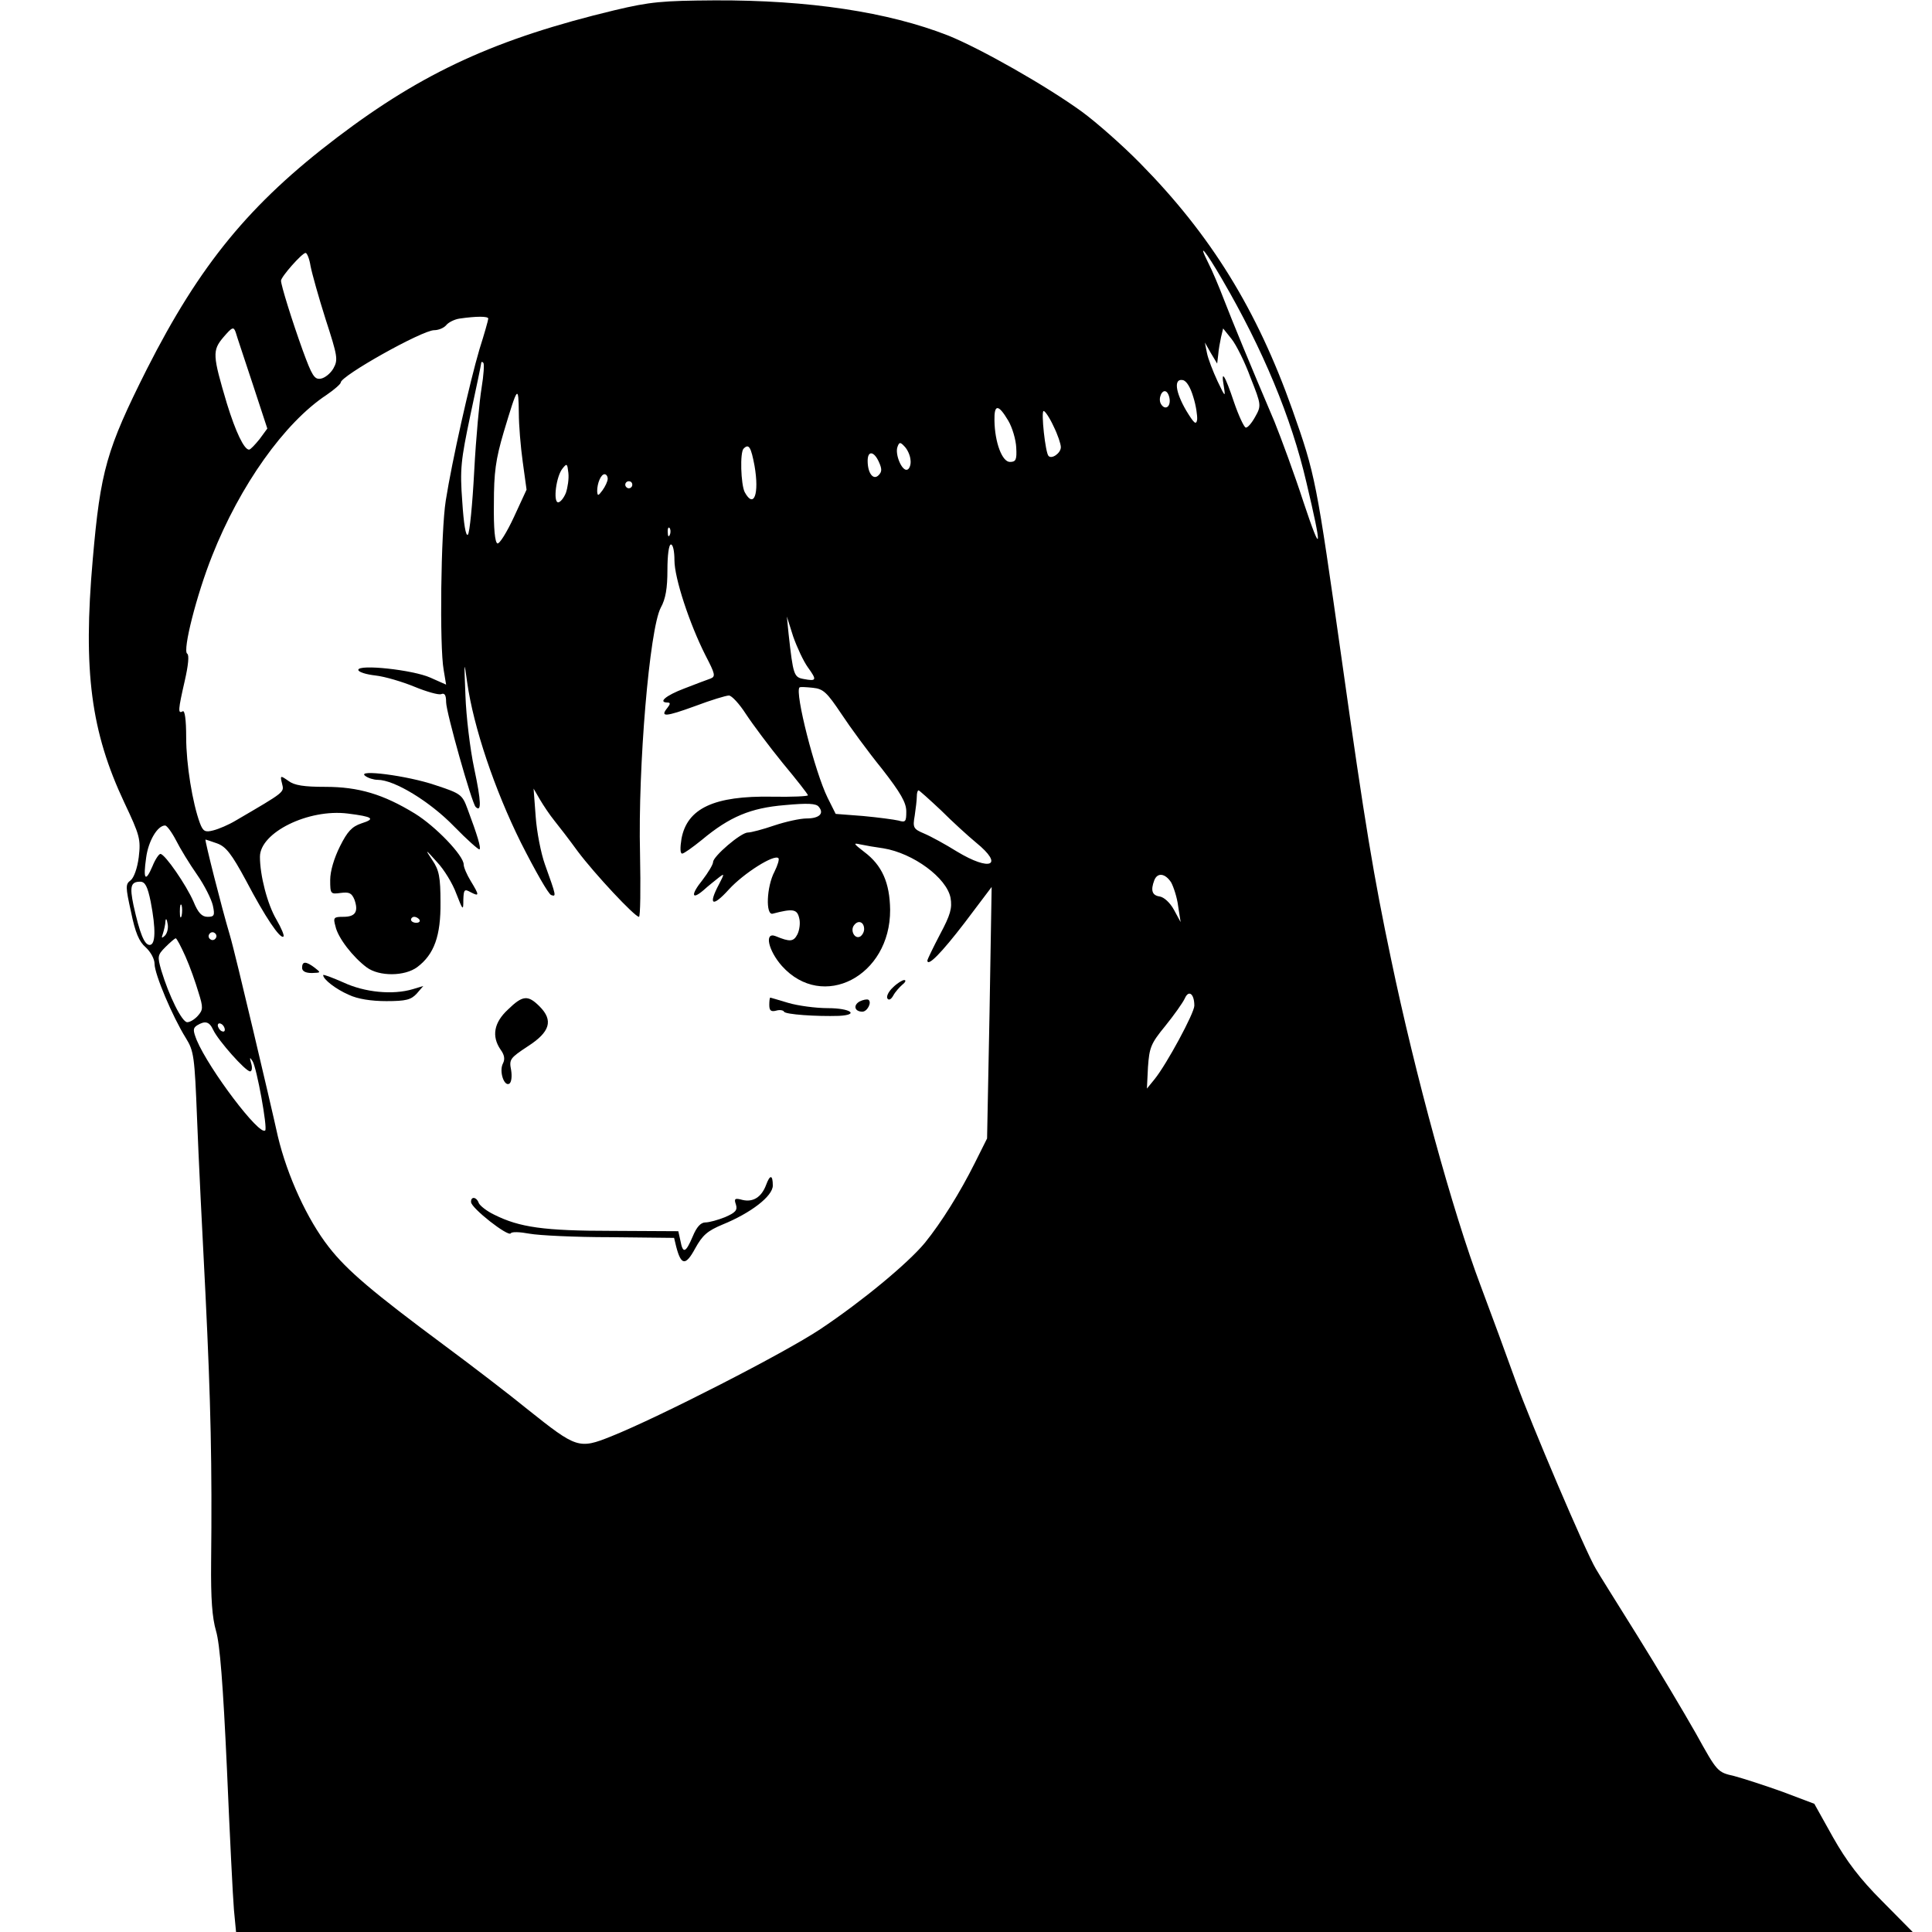 <?xml version="1.0" standalone="no"?>
<!DOCTYPE svg PUBLIC "-//W3C//DTD SVG 20010904//EN"
 "http://www.w3.org/TR/2001/REC-SVG-20010904/DTD/svg10.dtd">
<svg version="1.0" xmlns="http://www.w3.org/2000/svg"
 width="550pt" height="550pt" viewBox="0 0 550 550"
 preserveAspectRatio="xMidYMid meet">
<g transform="translate(0,550) scale(0.1,-0.1)"
fill="#000000" stroke="none">
<path d="M1750 5471 c-337 -81 -545 -176 -790 -362 -249 -189 -391 -362 -542
-660 -115 -229 -132 -289 -154 -542 -28 -318 -5 -490 90 -692 44 -93 47 -104
41 -155 -4 -32 -14 -59 -23 -66 -15 -11 -15 -18 1 -90 12 -59 23 -85 42 -101
14 -13 25 -33 25 -47 0 -29 51 -150 89 -211 23 -37 25 -52 32 -230 4 -104 15
-329 24 -500 15 -307 19 -487 16 -763 -1 -104 3 -157 14 -195 11 -37 20 -152
31 -392 8 -187 17 -368 20 -402 l6 -63 2386 0 2387 0 -87 88 c-63 63 -101 113
-140 182 l-53 95 -90 34 c-50 18 -112 38 -138 45 -48 11 -48 11 -109 121 -34
60 -109 186 -167 279 -58 93 -112 179 -118 190 -29 48 -186 417 -228 534 -25
70 -70 192 -100 272 -79 209 -186 599 -255 930 -49 233 -74 381 -140 850 -73
515 -75 527 -141 714 -101 285 -232 497 -433 701 -50 51 -125 117 -166 147
-102 74 -289 180 -381 217 -171 67 -396 101 -664 100 -150 -1 -184 -4 -285
-28z m1729 -766 c116 -199 197 -393 240 -578 46 -194 44 -213 -8 -57 -26 80
-64 183 -83 230 -72 169 -120 286 -144 348 -13 34 -33 82 -45 105 -31 62 -7
33 40 -48z m-2595 38 c4 -21 23 -89 43 -152 34 -105 36 -115 22 -140 -8 -14
-24 -27 -36 -29 -18 -3 -25 9 -51 80 -31 86 -62 186 -62 199 0 11 60 79 70 79
4 0 11 -17 14 -37z m506 -150 c0 -4 -11 -43 -25 -87 -28 -95 -78 -317 -96
-431 -14 -88 -18 -416 -6 -482 l7 -42 -45 20 c-49 22 -205 39 -205 22 0 -6 22
-13 49 -16 27 -3 77 -18 111 -32 34 -14 69 -24 76 -21 10 4 14 -3 14 -23 0
-28 73 -287 84 -298 17 -17 16 15 -4 109 -12 56 -23 150 -25 208 -4 100 -4
102 5 37 18 -127 78 -305 153 -456 40 -79 78 -146 86 -149 15 -5 15 -4 -18 88
-11 31 -23 92 -26 135 l-6 80 18 -31 c10 -17 28 -44 41 -60 13 -16 43 -55 67
-88 48 -64 162 -186 174 -186 4 0 5 81 3 180 -6 248 27 639 59 700 14 25 19
56 19 107 0 42 4 73 10 73 6 0 10 -20 10 -45 0 -51 43 -181 88 -270 28 -54 30
-61 14 -67 -9 -3 -43 -16 -74 -28 -53 -20 -76 -40 -47 -40 8 0 7 -5 -1 -15
-22 -27 -6 -26 79 5 45 17 88 30 96 30 8 0 30 -24 48 -52 19 -29 66 -92 105
-140 40 -48 72 -89 72 -92 0 -3 -46 -5 -102 -4 -165 3 -242 -33 -258 -120 -4
-25 -4 -42 2 -42 5 0 30 18 56 39 79 66 139 91 236 99 65 6 90 5 97 -5 16 -19
1 -33 -35 -33 -18 0 -59 -9 -92 -20 -32 -11 -66 -20 -75 -20 -20 0 -99 -68
-99 -84 0 -7 -14 -30 -30 -51 -34 -42 -32 -59 3 -29 12 11 31 26 41 34 19 15
19 14 3 -17 -32 -60 -19 -67 28 -15 42 46 129 101 141 89 3 -3 -2 -20 -11 -38
-23 -43 -26 -126 -5 -120 57 15 69 13 75 -12 4 -14 1 -35 -5 -47 -11 -21 -21
-22 -62 -5 -33 13 -21 -41 18 -85 116 -129 309 -29 308 160 -1 77 -23 127 -74
165 -31 24 -32 26 -10 21 14 -3 43 -8 65 -11 85 -14 180 -84 191 -141 5 -29 0
-48 -30 -104 -20 -38 -36 -72 -36 -74 0 -20 40 21 106 107 l77 102 -6 -358 -7
-358 -35 -70 c-42 -84 -95 -169 -142 -227 -48 -58 -178 -166 -298 -246 -102
-68 -460 -251 -595 -305 -92 -37 -99 -34 -237 76 -54 44 -161 126 -238 183
-202 150 -277 213 -329 280 -61 78 -118 202 -145 315 -11 50 -43 187 -71 305
-28 118 -57 239 -66 269 -23 77 -72 271 -69 271 1 0 16 -5 33 -11 25 -9 41
-29 83 -107 53 -101 97 -167 106 -158 3 2 -6 24 -20 48 -26 44 -47 126 -47
179 0 69 138 137 250 123 72 -9 80 -15 39 -28 -27 -9 -40 -23 -61 -65 -17 -34
-28 -71 -28 -96 0 -40 1 -41 30 -37 24 3 31 0 39 -19 12 -34 3 -49 -31 -49
-28 0 -30 -2 -23 -27 7 -33 50 -88 89 -117 35 -26 108 -26 144 1 48 36 67 89
66 184 0 72 -4 92 -23 120 -22 33 -21 33 13 -5 20 -21 45 -62 55 -90 19 -49
20 -49 20 -18 1 30 3 32 21 22 25 -13 25 -9 0 32 -11 18 -20 39 -20 47 0 25
-79 108 -139 145 -90 55 -160 76 -255 76 -60 0 -88 4 -105 17 -23 16 -24 16
-18 -8 6 -25 10 -22 -132 -105 -20 -12 -48 -24 -64 -28 -23 -6 -29 -3 -38 21
-21 57 -39 167 -39 244 0 51 -4 78 -10 74 -14 -8 -13 4 6 87 10 44 13 73 7 77
-14 8 27 169 71 279 79 200 206 379 326 458 22 15 40 31 40 35 0 19 232 149
266 149 12 0 27 6 34 14 6 8 24 17 38 19 48 7 82 7 82 0z m-671 -185 l42 -128
-22 -30 c-13 -16 -26 -30 -30 -30 -14 0 -38 50 -63 131 -41 138 -42 151 -10
189 25 29 29 31 35 14 3 -11 25 -76 48 -146z m2841 17 c31 -78 31 -80 13 -112
-10 -18 -22 -32 -27 -30 -5 2 -20 34 -33 72 -26 78 -38 96 -29 45 5 -32 4 -31
-18 15 -13 28 -27 64 -30 80 l-6 30 17 -30 18 -30 3 25 c1 14 5 36 8 50 l6 25
24 -30 c13 -16 38 -66 54 -110z m-2189 -29 c-6 -36 -16 -142 -21 -237 -5 -95
-13 -176 -18 -181 -6 -6 -12 31 -16 94 -7 93 -4 117 23 246 17 78 31 146 31
149 0 3 3 4 6 0 3 -3 1 -35 -5 -71z m2026 -26 c8 -25 12 -54 11 -65 -3 -16 -9
-10 -31 26 -31 53 -36 92 -10 87 11 -2 22 -21 30 -48z m-67 -11 c0 -20 -15
-26 -25 -9 -9 15 3 43 15 35 5 -3 10 -15 10 -26z m-1853 -36 c0 -32 5 -94 11
-137 l11 -80 -36 -78 c-20 -43 -41 -77 -47 -75 -7 3 -11 42 -10 113 0 89 5
126 28 204 40 133 42 136 43 53z m1393 -20 c12 -20 22 -55 23 -77 2 -35 -1
-41 -18 -41 -22 0 -43 55 -44 118 -1 47 11 47 39 0z m129 -16 c12 -24 21 -51
21 -60 0 -17 -26 -35 -35 -25 -9 8 -22 128 -14 128 4 0 17 -19 28 -43z m-407
-96 c2 -13 -3 -26 -9 -28 -15 -6 -36 44 -28 65 5 14 8 14 20 1 8 -8 16 -25 17
-38z m-444 -17 c14 -81 -2 -123 -28 -75 -11 22 -14 114 -3 124 15 15 21 4 31
-49z m354 11 c9 -20 9 -28 -1 -38 -15 -15 -31 6 -31 41 0 30 18 28 32 -3z
m-891 -88 c-6 -15 -16 -27 -22 -27 -15 0 -6 75 13 97 12 15 13 13 16 -13 2
-17 -2 -42 -7 -57z m119 40 c0 -7 -7 -22 -15 -33 -12 -16 -14 -17 -15 -2 0 23
11 48 21 48 5 0 9 -6 9 -13z m70 -17 c0 -5 -4 -10 -10 -10 -5 0 -10 5 -10 10
0 6 5 10 10 10 6 0 10 -4 10 -10z m107 -142 c-3 -8 -6 -5 -6 6 -1 11 2 17 5
13 3 -3 4 -12 1 -19z m393 -378 c26 -36 25 -40 -12 -33 -28 5 -30 11 -43 128
l-5 50 18 -57 c11 -31 29 -70 42 -88z m95 -132 c25 -38 77 -109 116 -157 53
-68 69 -96 69 -121 0 -29 -2 -32 -22 -26 -13 3 -58 9 -101 13 l-78 6 -23 46
c-36 73 -94 300 -80 314 2 2 19 1 38 -1 30 -3 40 -13 81 -74z m284 -275 c32
-32 77 -73 100 -92 80 -65 41 -83 -55 -25 -32 20 -74 43 -93 51 -31 13 -33 17
-27 51 3 20 6 45 6 55 0 9 2 17 5 17 2 0 31 -26 64 -57z m-2178 -85 c12 -24
39 -68 60 -98 21 -30 41 -70 45 -88 6 -28 4 -32 -15 -32 -16 0 -27 11 -40 43
-21 48 -81 135 -94 136 -4 1 -15 -15 -23 -35 -20 -47 -27 -38 -18 24 6 47 32
92 54 92 5 0 19 -19 31 -42z m2833 -120 c7 -13 17 -43 20 -68 l7 -45 -19 35
c-11 20 -28 36 -41 38 -21 3 -26 17 -15 46 9 23 31 20 48 -6z m-2905 -55 c15
-78 14 -123 -3 -123 -15 0 -28 32 -46 113 -11 53 -8 67 19 67 14 0 21 -13 30
-57z m88 -40 c-3 -10 -5 -4 -5 12 0 17 2 24 5 18 2 -7 2 -21 0 -30z m-48 -57
c-9 -8 -10 -7 -5 7 3 10 7 26 7 35 1 9 4 6 6 -7 3 -13 -1 -28 -8 -35z m725 46
c3 -5 -1 -9 -9 -9 -8 0 -15 4 -15 9 0 4 4 8 9 8 6 0 12 -4 15 -8z m1266 -27
c0 -8 -5 -17 -11 -21 -16 -9 -30 18 -17 33 12 15 28 8 28 -12z m-1846 -26 c-3
-5 -10 -7 -15 -3 -5 3 -7 10 -3 15 3 5 10 7 15 3 5 -3 7 -10 3 -15z m-86 -52
c13 -29 29 -75 37 -102 14 -44 13 -50 -2 -67 -9 -10 -22 -18 -30 -18 -15 0
-52 75 -74 148 -11 39 -11 43 12 66 13 13 26 24 29 25 3 0 15 -23 28 -52z
m2872 -140 c0 -21 -79 -167 -113 -209 l-22 -27 3 61 c4 56 8 67 49 117 25 31
50 66 56 79 11 25 27 13 27 -21z m-2793 -69 c14 -30 92 -118 105 -118 5 0 7
10 3 23 -5 17 -4 19 4 6 12 -19 43 -190 36 -197 -16 -17 -160 174 -195 257
-11 28 -11 34 1 42 23 14 35 11 46 -13z m33 1 c0 -6 -4 -7 -10 -4 -5 3 -10 11
-10 16 0 6 5 7 10 4 6 -3 10 -11 10 -16z"/>
<path d="M1040 3291 c8 -6 24 -11 35 -11 48 0 149 -62 217 -132 38 -39 71 -68
73 -66 5 4 -6 40 -34 115 -15 41 -19 44 -92 68 -79 27 -227 46 -199 26z"/>
<path d="M860 2745 c0 -10 10 -15 28 -15 26 1 26 1 8 15 -25 19 -36 19 -36 0z"/>
<path d="M920 2724 c0 -12 36 -40 73 -56 25 -12 64 -18 107 -18 56 0 70 4 86
21 l19 22 -30 -9 c-57 -17 -137 -9 -197 19 -32 14 -58 24 -58 21z"/>
<path d="M2542 2689 c-12 -11 -19 -25 -16 -31 4 -7 11 -3 17 8 6 11 18 24 26
31 9 7 11 13 5 13 -5 0 -20 -9 -32 -21z"/>
<path d="M1446 2626 c-40 -37 -47 -76 -21 -114 11 -15 13 -27 7 -39 -12 -22 3
-67 18 -58 6 4 8 21 5 39 -6 30 -3 34 47 67 64 41 74 74 34 114 -33 33 -48 32
-90 -9z"/>
<path d="M2190 2639 c0 -16 5 -20 20 -16 10 3 20 1 22 -3 3 -8 93 -14 156 -12
60 3 33 22 -31 22 -35 0 -86 7 -113 15 -27 8 -50 15 -51 15 -2 0 -3 -10 -3
-21z"/>
<path d="M2447 2649 c-19 -11 -14 -29 8 -29 14 0 28 27 17 34 -4 2 -15 0 -25
-5z"/>
<path d="M2181 2127 c-13 -35 -37 -50 -67 -43 -22 6 -25 4 -19 -13 5 -16 -1
-23 -31 -36 -20 -8 -45 -15 -56 -15 -13 0 -25 -13 -36 -40 -20 -47 -28 -50
-35 -12 l-6 27 -188 1 c-195 0 -264 10 -336 46 -21 10 -40 25 -44 33 -6 18
-23 20 -22 3 0 -17 106 -100 113 -89 3 5 26 4 53 -1 27 -5 130 -10 230 -10
l182 -2 6 -25 c14 -54 27 -55 54 -5 21 38 35 50 78 68 81 33 143 81 143 111 0
31 -8 32 -19 2z"/>
</g>
</svg>
